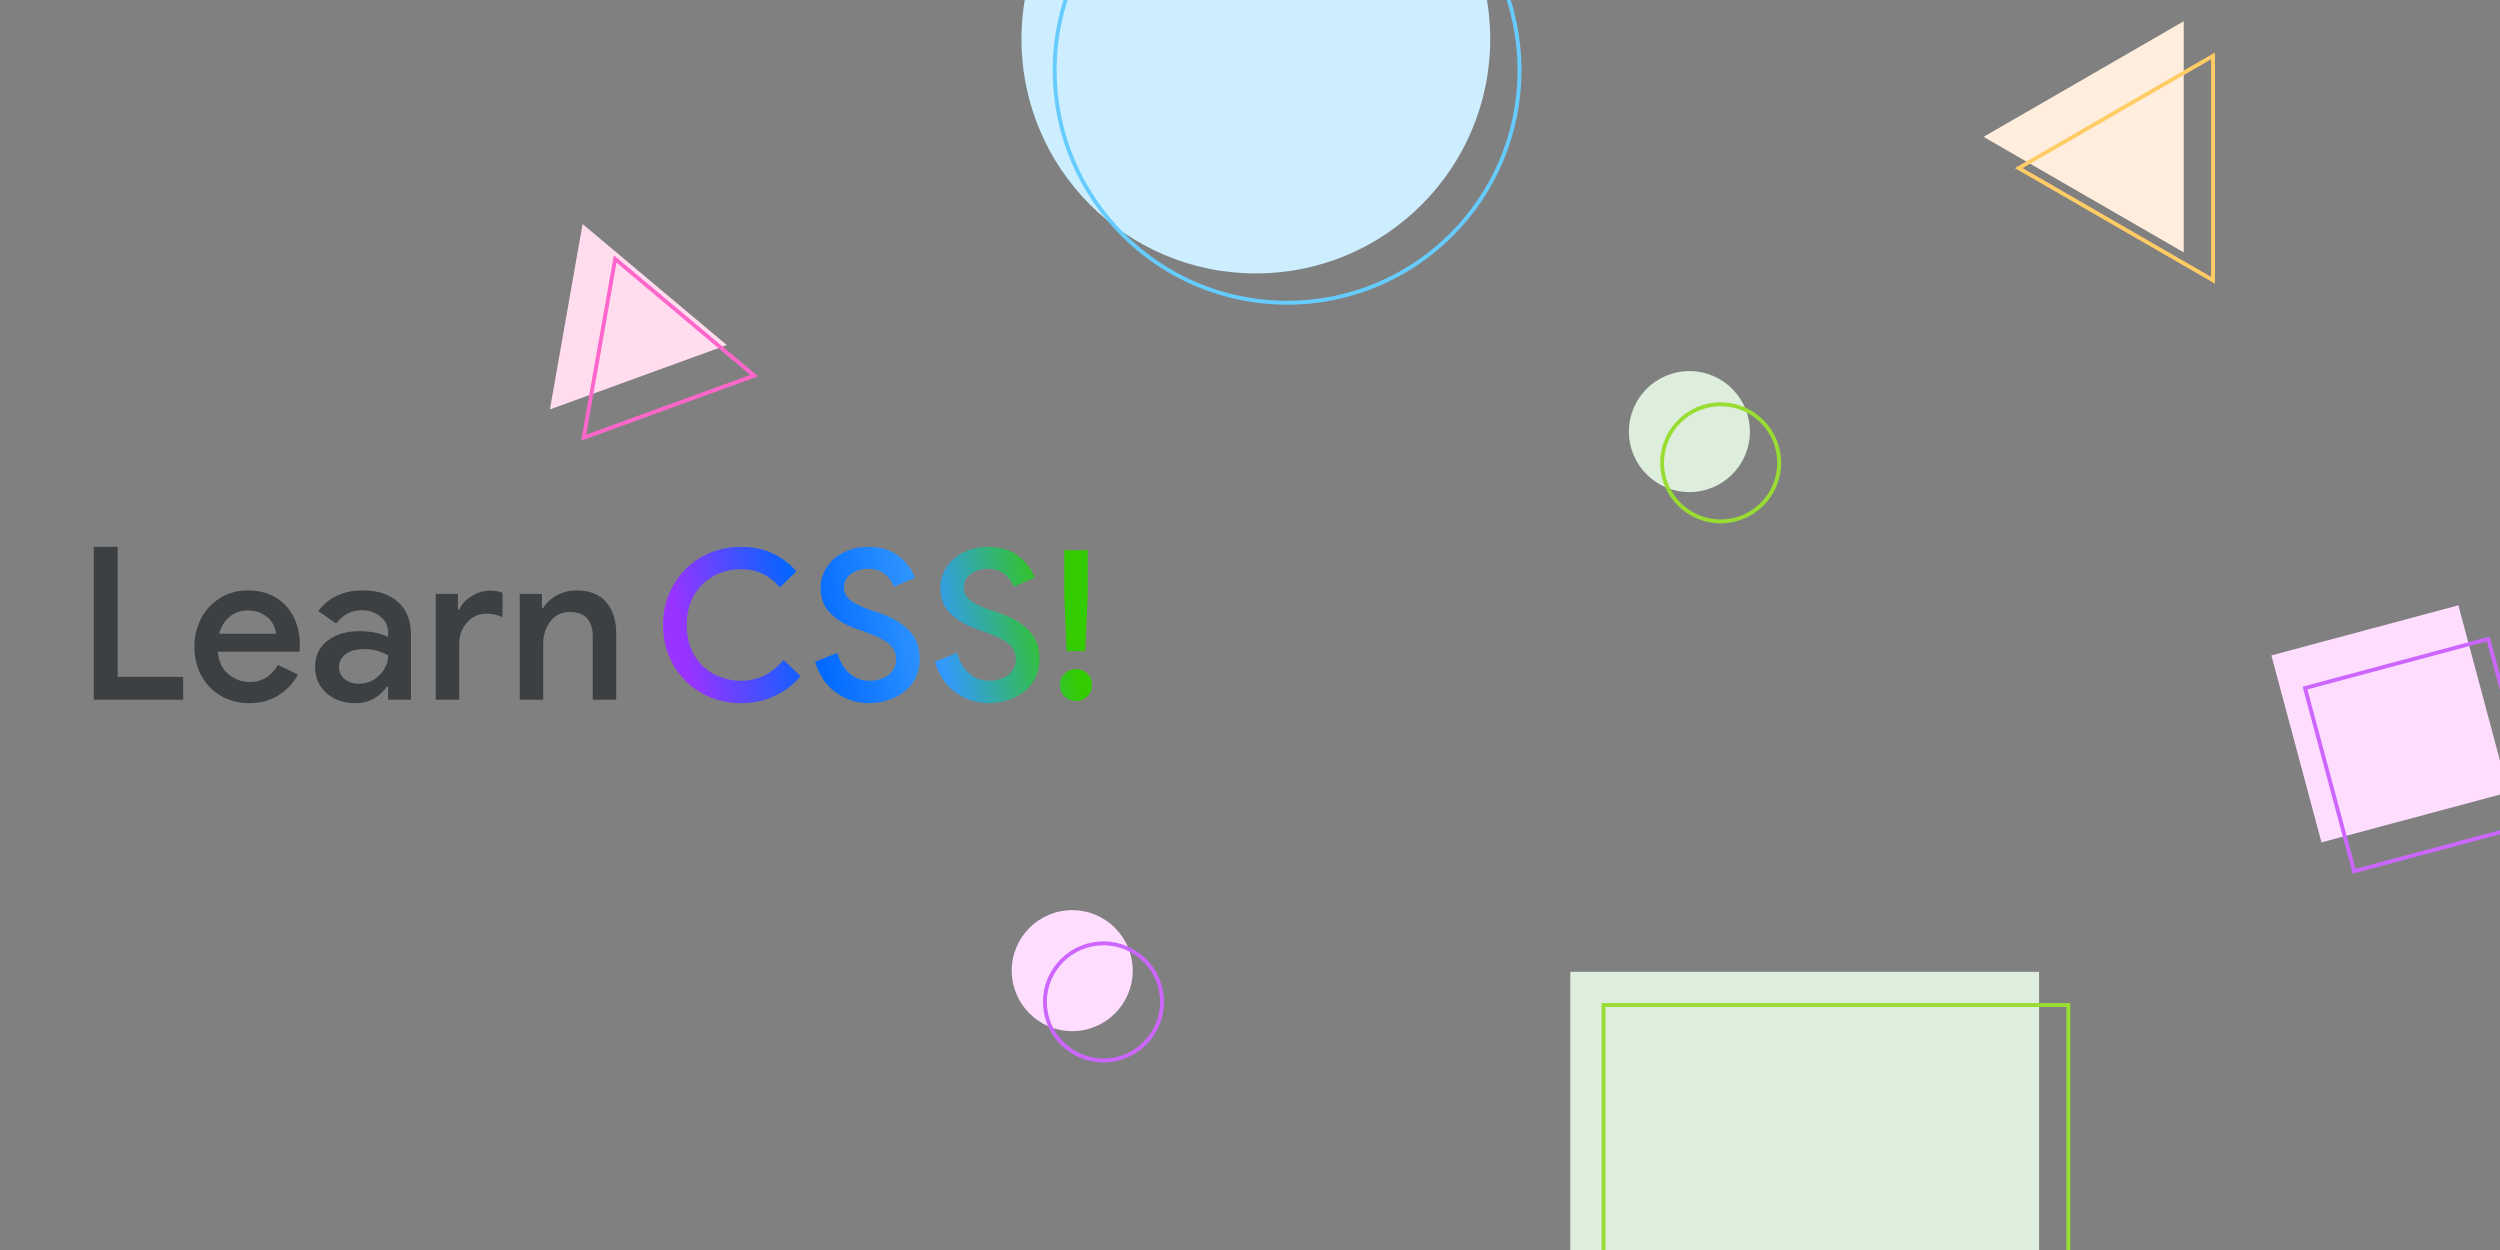 <svg width="640" height="320" viewBox="0 0 640 320" fill="none" xmlns="http://www.w3.org/2000/svg"><rect x="0" y="0" width="640" height="320" fill="#808080" stroke="none"/><g clip-path="url(#a)"><g clip-path="url(#b)"><circle cx="321.496" cy="10" r="60" fill="#CEF"/><circle cx="432.488" cy="110.487" r="15.487" fill="#DED"/><circle cx="274.487" cy="248.487" r="15.487" fill="#FDF"/><path d="m149.144 57.358 36.914 30.975-45.282 16.481 8.368-47.456z" fill="#FDE"/><path d="M559.031 5.449v59.163L507.794 35.03 559.031 5.45z" fill="#FED"/><path fill="#FDF" d="m581.474 167.786 47.87-12.827 12.827 47.87-47.87 12.827z"/><path fill="#DED" d="M402.002 248.788h120v120h-120z"/><circle cx="329.496" cy="18" r="59.5" stroke="#6CF"/><circle cx="440.488" cy="118.487" r="14.987" stroke="#9D3"/><circle cx="282.487" cy="256.487" r="14.987" stroke="#C6F"/><path d="m149.419 112.048 8.067-45.75 35.587 29.861-43.654 15.889z" stroke="#F6C"/><path d="m516.794 43.03 49.737-28.715v57.43L516.794 43.03z" stroke="#FC6"/><path stroke="#C6F" d="m590.086 176.14 46.904-12.568 12.568 46.904-46.904 12.568z"/><path stroke="#9D3" d="M410.502 257.288h119v119h-119z"/></g><path d="M24 140h6.12v33.279h16.776v5.847H24V140zM63.76 180c-2.66 0-5.064-.619-7.213-1.858-2.113-1.239-3.771-2.951-4.973-5.137-1.202-2.222-1.803-4.699-1.803-7.431 0-2.623.564-5.028 1.694-7.213 1.165-2.223 2.786-3.971 4.863-5.246 2.076-1.312 4.444-1.967 7.104-1.967 2.732 0 5.1.601 7.104 1.803 2.04 1.202 3.588 2.878 4.644 5.027 1.057 2.113 1.585 4.554 1.585 7.323 0 .327-.018.655-.055.983-.036.328-.054.51-.054.547H55.78c.183 2.477 1.075 4.389 2.678 5.737 1.603 1.348 3.424 2.022 5.465 2.022 3.133 0 5.537-1.457 7.213-4.371l5.136 2.459a14.196 14.196 0 0 1-5.027 5.355C69.133 179.344 66.638 180 63.76 180zm6.885-17.76c-.073-.874-.364-1.766-.874-2.677s-1.312-1.676-2.405-2.295c-1.056-.656-2.386-.984-3.989-.984-1.785 0-3.333.547-4.645 1.639-1.275 1.093-2.149 2.532-2.623 4.317h14.536zM90.886 180c-1.931 0-3.68-.383-5.246-1.148-1.53-.801-2.75-1.894-3.661-3.278-.875-1.421-1.312-3.024-1.312-4.809 0-2.842 1.057-5.082 3.17-6.721 2.149-1.64 4.863-2.459 8.142-2.459 2.877 0 5.337.492 7.377 1.475v-1.147c0-1.64-.656-2.988-1.968-4.044-1.275-1.093-2.823-1.639-4.644-1.639-2.77 0-4.991 1.129-6.667 3.387l-4.59-3.169a12.722 12.722 0 0 1 4.754-3.934c1.93-.911 4.098-1.366 6.503-1.366 3.97 0 7.03 1.001 9.18 3.005 2.186 1.967 3.279 4.754 3.279 8.361v16.612h-5.847v-3.334h-.328a10.735 10.735 0 0 1-3.334 3.06c-1.347.765-2.95 1.148-4.808 1.148zm.983-4.973a7.275 7.275 0 0 0 3.716-.983c1.166-.692 2.077-1.585 2.732-2.678.693-1.129 1.039-2.331 1.039-3.606a12.664 12.664 0 0 0-6.175-1.585c-2.004 0-3.57.437-4.7 1.311-1.129.875-1.694 1.986-1.694 3.334 0 1.238.492 2.258 1.476 3.06 1.02.765 2.222 1.147 3.606 1.147zM111.549 152.022h5.683v4.044h.328c.582-1.385 1.639-2.532 3.169-3.443 1.53-.947 3.097-1.421 4.699-1.421 1.312 0 2.387.182 3.224.547v6.284c-1.238-.62-2.622-.929-4.153-.929-1.967 0-3.624.765-4.972 2.295-1.312 1.494-1.967 3.333-1.967 5.519v14.208h-6.011v-27.104zM133.054 152.022h5.683v3.606h.328c.802-1.311 1.968-2.386 3.498-3.224 1.53-.838 3.187-1.256 4.972-1.256 3.352 0 5.884.983 7.596 2.95 1.749 1.968 2.623 4.682 2.623 8.142v16.886h-6.011V163.06c0-4.262-1.986-6.393-5.956-6.393-2.004 0-3.625.801-4.864 2.404-1.238 1.603-1.858 3.497-1.858 5.683v14.372h-6.011v-27.104z" fill="#3C4043"/><path d="M189.7 180c-3.707 0-7.094-.873-10.16-2.62a19.208 19.208 0 0 1-7.166-7.166c-1.747-3.066-2.62-6.471-2.62-10.214 0-3.743.873-7.13 2.62-10.16 1.747-3.066 4.136-5.473 7.166-7.22 3.066-1.747 6.453-2.62 10.16-2.62 5.74 0 10.464 2.086 14.171 6.257l-4.224 4.117c-1.319-1.568-2.799-2.727-4.439-3.476-1.604-.784-3.44-1.176-5.508-1.176-2.566 0-4.919.588-7.058 1.765-2.104 1.176-3.779 2.852-5.027 5.026-1.212 2.139-1.818 4.635-1.818 7.487 0 2.852.606 5.365 1.818 7.54 1.248 2.139 2.923 3.797 5.027 4.973 2.139 1.177 4.492 1.765 7.058 1.765 4.278 0 7.915-1.782 10.909-5.348l4.332 4.172c-1.818 2.174-4.046 3.868-6.684 5.08-2.603 1.212-5.455 1.818-8.557 1.818z" fill="url(#c)"/><path d="M222.49 180c-3.173 0-6.025-.927-8.556-2.781-2.531-1.854-4.278-4.456-5.241-7.807l5.669-2.3c.57 2.104 1.568 3.833 2.994 5.187 1.462 1.32 3.209 1.979 5.241 1.979 1.889 0 3.494-.481 4.813-1.444 1.319-.998 1.978-2.353 1.978-4.064 0-1.569-.588-2.852-1.764-3.85-1.141-1.034-3.156-2.068-6.043-3.102l-2.407-.855c-2.566-.892-4.723-2.175-6.47-3.851-1.747-1.675-2.621-3.886-2.621-6.631 0-1.889.517-3.636 1.551-5.24 1.034-1.605 2.46-2.87 4.278-3.797 1.854-.963 3.94-1.444 6.257-1.444 3.351 0 6.025.82 8.021 2.46 1.997 1.604 3.334 3.422 4.011 5.454l-5.401 2.3c-.392-1.212-1.141-2.282-2.246-3.209s-2.531-1.39-4.278-1.39c-1.747 0-3.226.446-4.439 1.337-1.176.891-1.764 2.032-1.764 3.422 0 1.319.535 2.407 1.604 3.262 1.07.856 2.745 1.676 5.027 2.46l2.406.802c3.28 1.141 5.811 2.639 7.594 4.492 1.818 1.819 2.727 4.261 2.727 7.327 0 2.495-.642 4.599-1.925 6.31-1.283 1.675-2.923 2.923-4.92 3.743a15.652 15.652 0 0 1-6.096 1.23z" fill="url(#d)"/><path d="M253.145 180c-3.173 0-6.025-.927-8.557-2.781-2.531-1.854-4.278-4.456-5.24-7.807l5.668-2.3c.571 2.104 1.569 3.833 2.995 5.187 1.462 1.32 3.208 1.979 5.241 1.979 1.889 0 3.493-.481 4.812-1.444 1.319-.998 1.979-2.353 1.979-4.064 0-1.569-.588-2.852-1.765-3.85-1.141-1.034-3.155-2.068-6.043-3.102l-2.406-.855c-2.567-.892-4.724-2.175-6.471-3.851-1.746-1.675-2.62-3.886-2.62-6.631 0-1.889.517-3.636 1.551-5.24 1.034-1.605 2.46-2.87 4.278-3.797 1.854-.963 3.939-1.444 6.257-1.444 3.351 0 6.025.82 8.021 2.46 1.997 1.604 3.333 3.422 4.011 5.454l-5.401 2.3c-.392-1.212-1.141-2.282-2.246-3.209s-2.531-1.39-4.278-1.39c-1.747 0-3.227.446-4.439 1.337-1.176.891-1.765 2.032-1.765 3.422 0 1.319.535 2.407 1.605 3.262 1.069.856 2.745 1.676 5.026 2.46l2.407.802c3.28 1.141 5.811 2.639 7.593 4.492 1.819 1.819 2.728 4.261 2.728 7.327 0 2.495-.642 4.599-1.925 6.31-1.284 1.675-2.924 2.923-4.92 3.743a15.652 15.652 0 0 1-6.096 1.23z" fill="url(#e)"/><path d="M272.462 152.46v-11.604h5.99v11.604l-.642 14.224h-4.759l-.589-14.224zm2.995 27.005c-1.141 0-2.121-.392-2.941-1.176-.785-.82-1.177-1.801-1.177-2.941 0-1.141.392-2.104 1.177-2.888.82-.784 1.8-1.177 2.941-1.177 1.141 0 2.103.393 2.888 1.177.784.784 1.176 1.747 1.176 2.888 0 1.14-.392 2.121-1.176 2.941-.785.784-1.747 1.176-2.888 1.176z" fill="url(#f)"/></g><defs><linearGradient id="c" x1="169.754" y1="180" x2="282.916" y2="156.016" gradientUnits="userSpaceOnUse"><stop offset=".068" stop-color="#93F"/><stop offset=".344" stop-color="#06F"/><stop offset=".62" stop-color="#39F"/><stop offset=".911" stop-color="#3C0"/></linearGradient><linearGradient id="d" x1="169.754" y1="180" x2="282.916" y2="156.016" gradientUnits="userSpaceOnUse"><stop offset=".068" stop-color="#93F"/><stop offset=".344" stop-color="#06F"/><stop offset=".62" stop-color="#39F"/><stop offset=".911" stop-color="#3C0"/></linearGradient><linearGradient id="e" x1="169.754" y1="180" x2="282.916" y2="156.016" gradientUnits="userSpaceOnUse"><stop offset=".068" stop-color="#93F"/><stop offset=".344" stop-color="#06F"/><stop offset=".62" stop-color="#39F"/><stop offset=".911" stop-color="#3C0"/></linearGradient><linearGradient id="f" x1="169.754" y1="180" x2="282.916" y2="156.016" gradientUnits="userSpaceOnUse"><stop offset=".068" stop-color="#93F"/><stop offset=".344" stop-color="#06F"/><stop offset=".62" stop-color="#39F"/><stop offset=".911" stop-color="#3C0"/></linearGradient><clipPath id="a"><path fill="#fff" d="M0 0h640v320H0z"/></clipPath><clipPath id="b"><path fill="#fff" transform="translate(0 -160)" d="M0 0h640v640H0z"/></clipPath></defs></svg>
